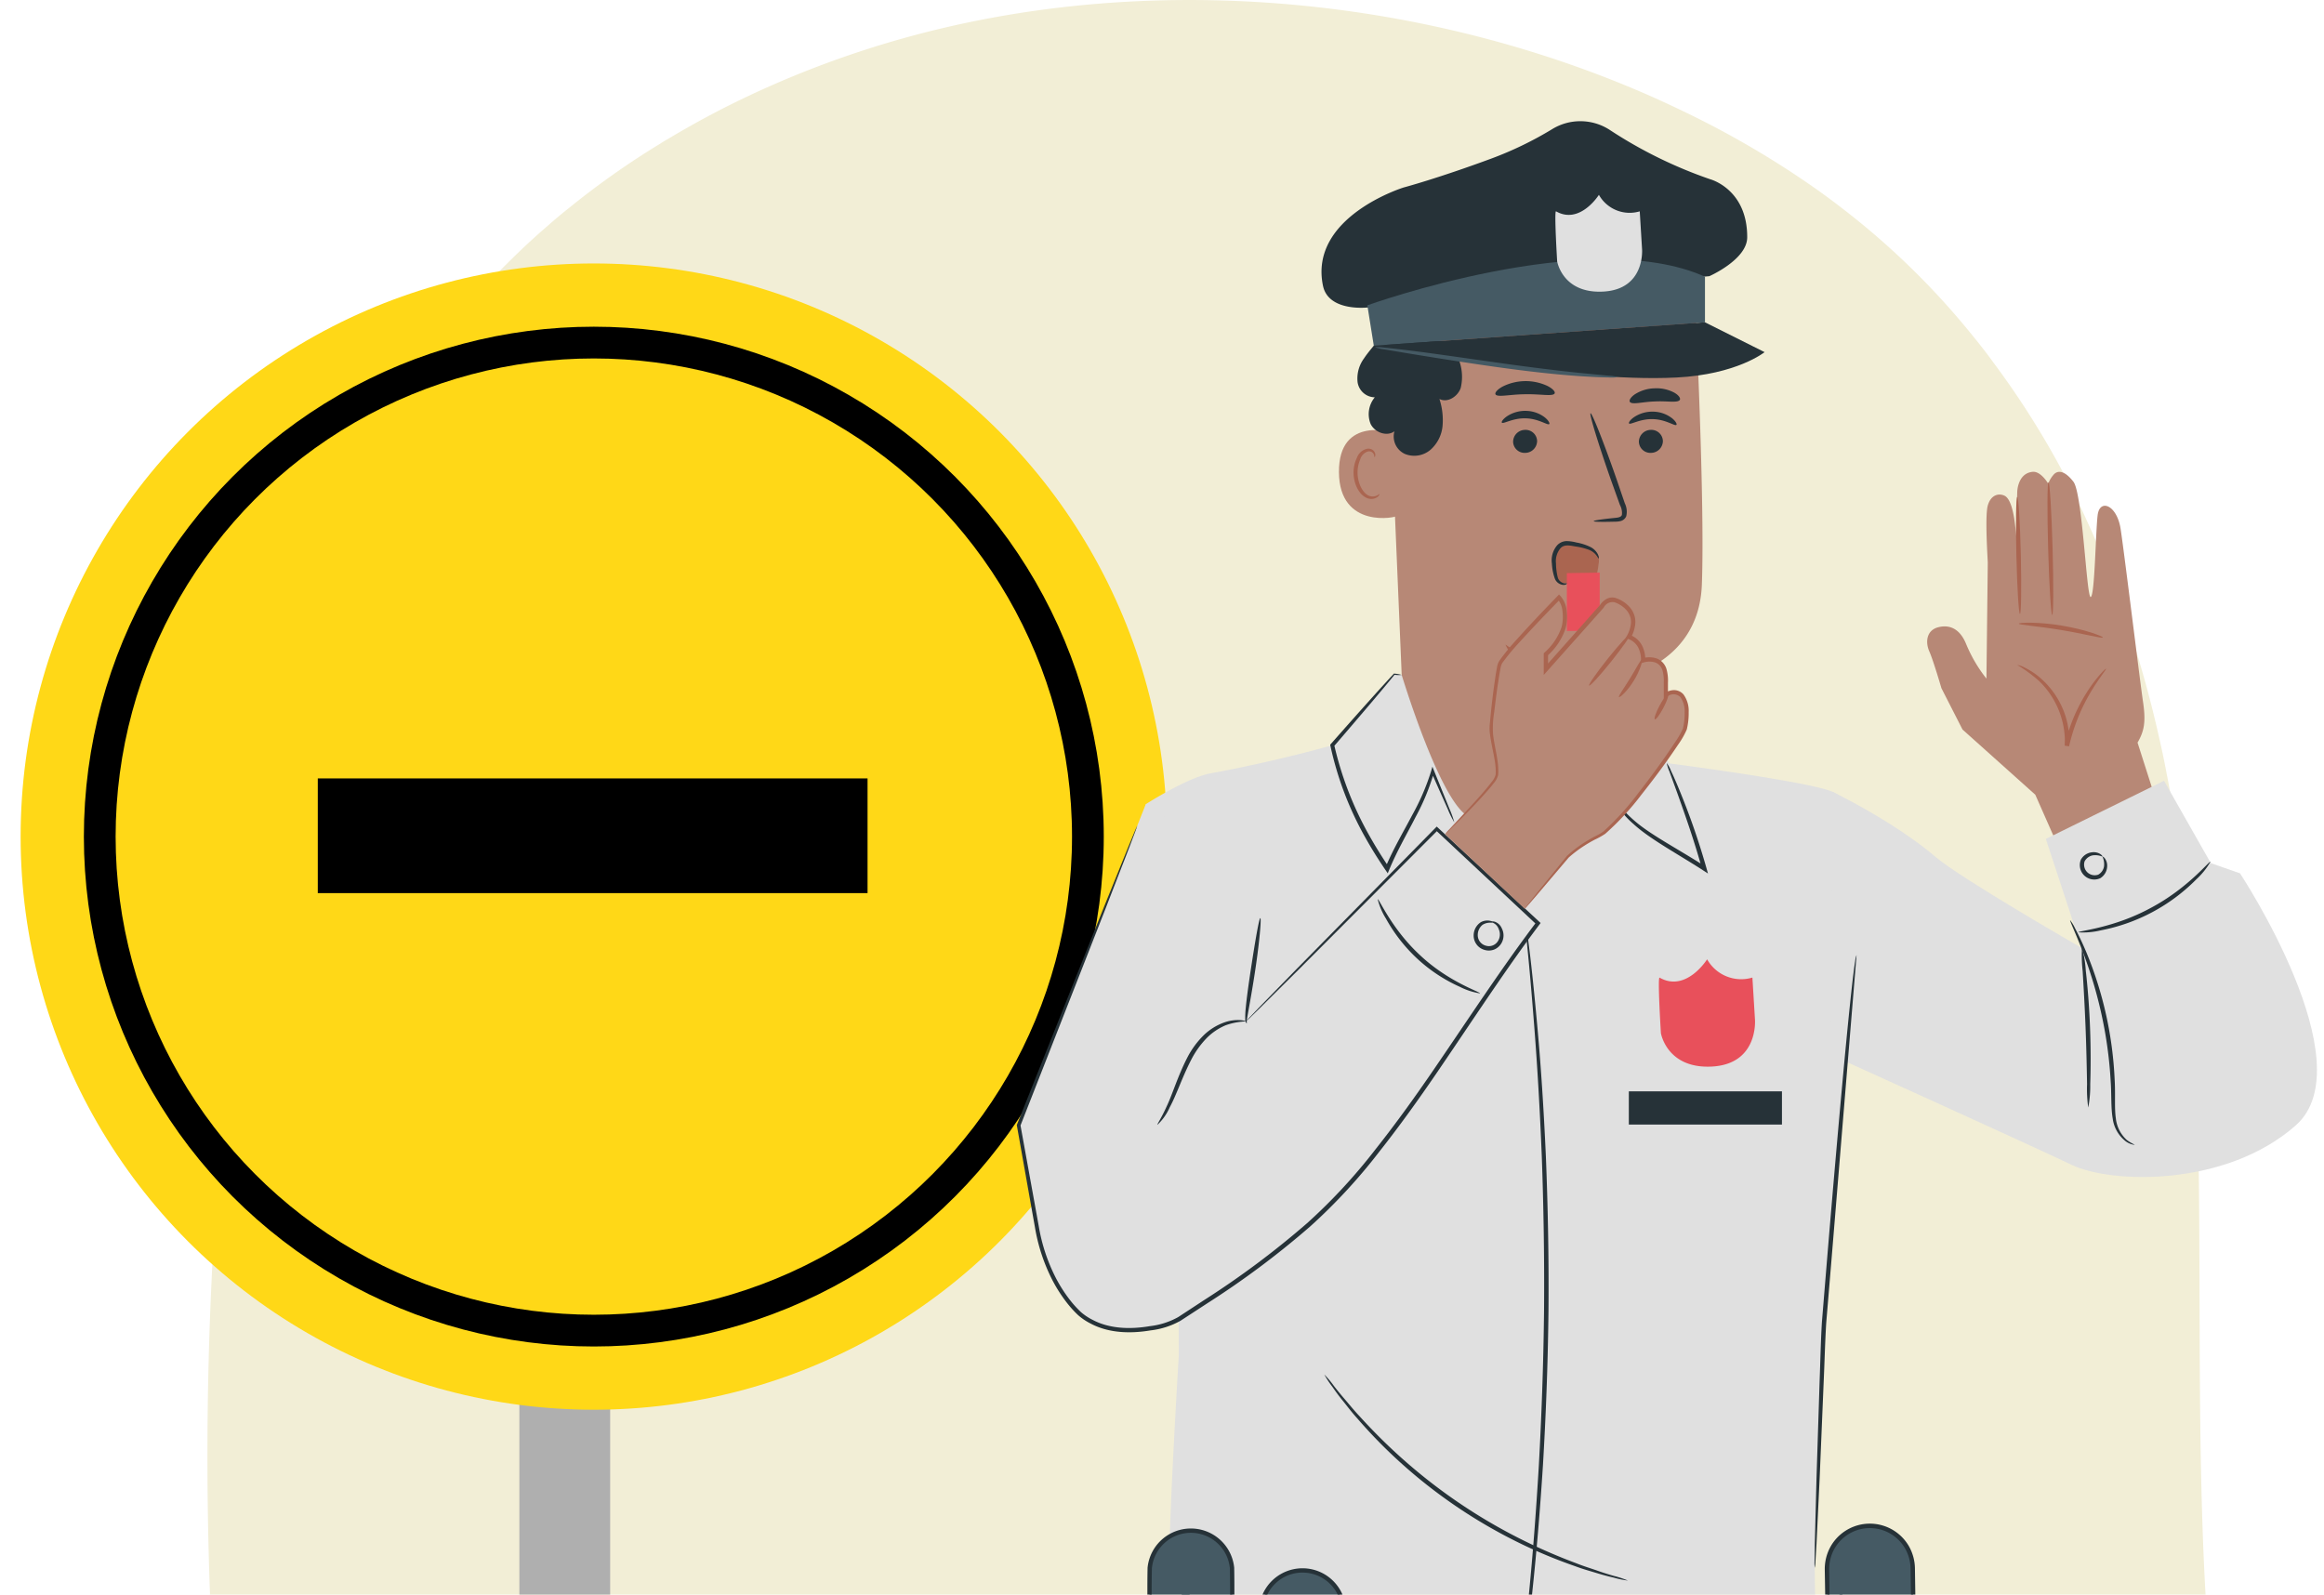 <svg xmlns="http://www.w3.org/2000/svg" xmlns:xlink="http://www.w3.org/1999/xlink" width="439.153" height="301.354" viewBox="0 0 439.153 301.354">
  <defs>
    <clipPath id="clip-path">
      <path id="Trazado_661539" data-name="Trazado 661539" d="M654.112,559.018H277.027c-1.2-35.628-.141-15.155.63-51.256,2.022-17.016-53.983-40.4-37.16-115.8s98.752-90.634,100.97-92.542c1.315-1.159,2.058-1.412,3.451-2.5a155.251,155.251,0,0,1,17.233-12.141c.451-.3.922-.582,1.394-.846q4.357-2.612,8.891-4.994,5.476-2.859,11.207-5.356c5.378-2.355,10.933-4.463,16.585-6.319a187.612,187.612,0,0,1,20.138-5.376c41.925-8.739,87.343-3.631,125.95,12.674,3.023,1.277,5.986,2.621,8.931,4.045a175.233,175.233,0,0,1,20.9,11.793c3.219,2.125,6.359,4.331,9.343,6.669.059.033.1.081.157.114a145.684,145.684,0,0,1,24.829,24.384c.53.629,1.021,1.275,1.531,1.924.687.877,1.354,1.756,1.982,2.637,7.164,9.537,19.024,16.073,23.872,26.755,2.218,4.843,4.1,15.979,5.866,20.988,3.082,8.593,9.858,35.639,11.821,44.512.452,1.941,6.577-3.707,6.95-1.765,1.825,9.189,17.01,36.2,13.455,48.985s-23.037,11.561-22.747,16.39c1.707,28.465-.506,21.566,0,50.949C653.366,541.683,653.621,550.408,654.112,559.018Z" transform="translate(-30.112 1641.339)" fill="none" stroke="#707070" stroke-width="1"/>
    </clipPath>
  </defs>
  <g id="Grupo_971155" data-name="Grupo 971155" transform="translate(5151.771 9800.998)">
    <path id="Trazado_661449" data-name="Trazado 661449" d="M654.112,559.018H277.027A702.045,702.045,0,0,1,281.148,452.5q3.032-25.524,8.263-50.935c4.495-21.678,10.187-43.539,20.982-63.478.9-1.675,1.845-3.35,2.826-4.992,1.668-2.8,3.454-5.571,5.358-8.277a132.823,132.823,0,0,1,13.72-16.487c.726-.728,1.433-1.425,2.139-2.121,2.061-2.009,4.181-3.966,6.4-5.873,1.315-1.159,2.689-2.322,4.083-3.415a155.251,155.251,0,0,1,17.233-12.141c.451-.3.922-.582,1.394-.846q4.357-2.612,8.891-4.994,5.476-2.859,11.207-5.356c5.378-2.355,10.933-4.463,16.585-6.319a187.612,187.612,0,0,1,20.138-5.376c41.925-8.739,87.343-3.631,125.95,12.674,3.023,1.277,5.986,2.621,8.931,4.045a175.233,175.233,0,0,1,20.9,11.793c3.219,2.125,6.359,4.331,9.343,6.669.059.033.1.081.157.114a145.684,145.684,0,0,1,24.829,24.384c.53.629,1.021,1.275,1.531,1.924.687.877,1.354,1.756,1.982,2.637a162.336,162.336,0,0,1,17.94,30.484q3.327,7.265,5.986,14.8a216.048,216.048,0,0,1,7.557,26.256c.452,1.941.844,3.881,1.217,5.823a273.189,273.189,0,0,1,3.984,27.6c3.042,32.727,1.943,67.691,2.532,101.857C653.366,541.683,653.621,550.408,654.112,559.018Z" transform="translate(-5389.112 -10058.661)" fill="#f2eed6"/>
    <g id="Enmascarar_grupo_140" data-name="Enmascarar grupo 140" transform="translate(-5359 -11700)" clip-path="url(#clip-path)">
      <g id="Grupo_971154" data-name="Grupo 971154" transform="translate(211.125 1921.902)">
        <g id="Sign" transform="translate(0 26.891)">
          <g id="Grupo_970910" data-name="Grupo 970910" transform="translate(0 0)">
            <g id="Grupo_970907" data-name="Grupo 970907" transform="translate(94.247 186.213)">
              <g id="Grupo_970906" data-name="Grupo 970906" transform="translate(0 0)">
                <rect id="Rectángulo_340640" data-name="Rectángulo 340640" width="17.157" height="457.551" fill="#afafaf"/>
              </g>
            </g>
            <g id="Grupo_970909" data-name="Grupo 970909" transform="translate(0 0)">
              <circle id="Elipse_5890" data-name="Elipse 5890" cx="108.315" cy="108.315" r="108.315" fill="#ffd817"/>
              <g id="Grupo_970908" data-name="Grupo 970908" transform="translate(56.154 97.324)">
                <rect id="Rectángulo_340641" data-name="Rectángulo 340641" width="103.886" height="21.674"/>
              </g>
              <g id="Elipse_5891" data-name="Elipse 5891" transform="translate(11.952 11.952)" fill="none" stroke="#000" stroke-width="6">
                <circle cx="96.363" cy="96.363" r="96.363" stroke="none"/>
                <circle cx="96.363" cy="96.363" r="93.363" fill="none"/>
              </g>
            </g>
          </g>
        </g>
        <g id="Grupo_971153" data-name="Grupo 971153" transform="translate(188.244 0)">
          <g id="Grupo_970916" data-name="Grupo 970916" transform="translate(141.552 613.452)">
            <g id="Grupo_970913" data-name="Grupo 970913" transform="translate(0)">
              <g id="Grupo_970912" data-name="Grupo 970912">
                <g id="Grupo_970911" data-name="Grupo 970911">
                  <path id="Trazado_661450" data-name="Trazado 661450" d="M288.849,433.009l11.018,43.724,18.687,32.07a4.62,4.62,0,0,1-1.942,6.466h0a4.591,4.591,0,0,1-4.228-.068l-42.246-26.243L257.9,445.273Z" transform="translate(-257.897 -433.009)" fill="#455a64"/>
                </g>
              </g>
            </g>
            <g id="Grupo_970915" data-name="Grupo 970915" transform="translate(10.424 49.47)">
              <g id="Grupo_970914" data-name="Grupo 970914">
                <path id="Trazado_661451" data-name="Trazado 661451" d="M308.416,496.371l-42.246-26.243-1.816-6.479,48.622,32.609A4.721,4.721,0,0,1,308.416,496.371Z" transform="translate(-264.353 -463.649)" fill="#263238"/>
              </g>
            </g>
          </g>
          <g id="Grupo_970926" data-name="Grupo 970926" transform="translate(24.488 622.08)">
            <g id="Grupo_970925" data-name="Grupo 970925">
              <g id="Grupo_970920" data-name="Grupo 970920" transform="translate(0.337)">
                <g id="Grupo_970919" data-name="Grupo 970919">
                  <g id="Grupo_970918" data-name="Grupo 970918">
                    <g id="Grupo_970917" data-name="Grupo 970917">
                      <path id="Trazado_661452" data-name="Trazado 661452" d="M217.552,439.446l2.264,34.178S185.8,484.915,185.6,491.271l66.466.481-1.342-53.4Z" transform="translate(-185.6 -438.353)" fill="#455a64"/>
                    </g>
                  </g>
                </g>
              </g>
              <g id="Grupo_970924" data-name="Grupo 970924" transform="translate(0 48.017)">
                <g id="Grupo_970923" data-name="Grupo 970923">
                  <g id="Grupo_970922" data-name="Grupo 970922">
                    <g id="Grupo_970921" data-name="Grupo 970921">
                      <path id="Trazado_661453" data-name="Trazado 661453" d="M252.195,473.476l-.136-5.383-64.194,1.773a4.59,4.59,0,0,0-2.474,3.61Z" transform="translate(-185.391 -468.093)" fill="#263238"/>
                    </g>
                  </g>
                </g>
              </g>
            </g>
          </g>
          <g id="Grupo_970936" data-name="Grupo 970936" transform="translate(172.033 66.264)">
            <g id="Grupo_970927" data-name="Grupo 970927">
              <path id="Trazado_661454" data-name="Trazado 661454" d="M316.523,145.279c1.253-2.157,1.606-3.9,1.035-7.711s-3.877-30.886-4.3-33.063c-.814-4.22-3.894-5.3-4.275-2.214s-.535,15.28-1.314,15.471-1.543-19.557-3.257-21.779-3.048-2.222-3.81-1.269a5.2,5.2,0,0,0-.953,1.634s-1.376-2.391-2.947-2.244c-2.863.268-2.914,3.788-2.914,3.788l-.234,8.368s-.234-6.728-2.17-7.646c-1.09-.517-2.591-.176-3.163,1.868s0,10.233,0,10.8-.253,21.9-.253,21.9a27.248,27.248,0,0,1-3.849-6.57c-1.108-2.688-2.945-3.715-5.23-3.144s-2.477,2.856-1.715,4.571,2.286,6.947,2.286,6.947l3.986,7.816,13.756,12.325,4.969,11.25s15.934-1.618,17.847-10.168Z" transform="translate(-276.776 -94.098)" fill="#b78876"/>
            </g>
            <g id="Grupo_970929" data-name="Grupo 970929" transform="translate(17.002 36.491)">
              <g id="Grupo_970928" data-name="Grupo 970928">
                <path id="Trazado_661455" data-name="Trazado 661455" d="M287.309,116.708a27.484,27.484,0,0,1,4.144,3.05,16,16,0,0,1,4.863,10.95c-.011.433-.021.859-.031,1.259l.827.124a35.426,35.426,0,0,1,4.354-10.687c1.544-2.515,2.737-3.894,2.633-3.981-.039-.034-.381.271-.943.883a25.913,25.913,0,0,0-2.172,2.787,31.885,31.885,0,0,0-4.692,10.814l.827.124c.011-.426.039-.88.037-1.338a15.658,15.658,0,0,0-1.77-6.83,16.041,16.041,0,0,0-3.529-4.54,13.781,13.781,0,0,0-3.211-2.152A4.007,4.007,0,0,0,287.309,116.708Z" transform="translate(-287.306 -116.7)" fill="#aa6550"/>
              </g>
            </g>
            <g id="Grupo_970931" data-name="Grupo 970931" transform="translate(17.308 28.517)">
              <g id="Grupo_970930" data-name="Grupo 970930">
                <path id="Trazado_661456" data-name="Trazado 661456" d="M287.5,111.942c0,.245,3.6.463,7.965,1.195,4.372.712,7.852,1.663,7.924,1.427.074-.205-3.344-1.532-7.789-2.257C291.156,111.564,287.493,111.724,287.5,111.942Z" transform="translate(-287.496 -111.76)" fill="#aa6550"/>
              </g>
            </g>
            <g id="Grupo_970933" data-name="Grupo 970933" transform="translate(22.725 1.963)">
              <g id="Grupo_970932" data-name="Grupo 970932">
                <path id="Trazado_661457" data-name="Trazado 661457" d="M291.752,120.412c.231-.006.262-5.63.068-12.56s-.541-12.545-.773-12.539-.261,5.63-.068,12.561S291.519,120.419,291.752,120.412Z" transform="translate(-290.851 -95.314)" fill="#aa6550"/>
              </g>
            </g>
            <g id="Grupo_970935" data-name="Grupo 970935" transform="translate(16.779 4.74)">
              <g id="Grupo_970934" data-name="Grupo 970934">
                <path id="Trazado_661458" data-name="Trazado 661458" d="M287.917,119.165c.232,0,.305-4.963.165-11.074s-.446-11.061-.677-11.056-.307,4.963-.165,11.076S287.685,119.171,287.917,119.165Z" transform="translate(-287.168 -97.034)" fill="#aa6550"/>
              </g>
            </g>
          </g>
          <g id="Grupo_970938" data-name="Grupo 970938" transform="translate(127.201 292.321)">
            <g id="Grupo_970937" data-name="Grupo 970937" transform="translate(0 0)">
              <path id="Trazado_661459" data-name="Trazado 661459" d="M249.013,244.9c.1.187,3.174-1.439,6.111-4.506,2.956-3.052,4.464-6.187,4.272-6.277-.216-.131-2.007,2.733-4.878,5.694C251.669,242.788,248.874,244.687,249.013,244.9Z" transform="translate(-249.008 -234.11)" fill="#263238"/>
            </g>
          </g>
          <g id="Grupo_970940" data-name="Grupo 970940" transform="translate(36.246 283.104)">
            <g id="Grupo_970939" data-name="Grupo 970939" transform="translate(0 0)">
              <path id="Trazado_661460" data-name="Trazado 661460" d="M228.248,230.183c-.031-.134-2.008.279-5.233.689a71.1,71.1,0,0,1-25.2-1.25c-3.168-.728-5.1-1.334-5.139-1.2a4.726,4.726,0,0,0,1.3.591c.852.336,2.115.748,3.694,1.188A59.175,59.175,0,0,0,223.1,231.46c1.615-.281,2.913-.567,3.794-.817A4.683,4.683,0,0,0,228.248,230.183Z" transform="translate(-192.674 -228.402)" fill="#263238"/>
            </g>
          </g>
          <g id="Grupo_970946" data-name="Grupo 970946" transform="translate(30.93 281.098)">
            <g id="Grupo_970941" data-name="Grupo 970941" transform="translate(0 0)">
              <path id="Trazado_661461" data-name="Trazado 661461" d="M212.06,594.15,190.388,302.257l-1.007-75.1,120.083,9.69L349.18,596.03l-47.641-1.206L252.933,293.49l2.312,299.253Z" transform="translate(-189.381 -227.159)" fill="#263238"/>
            </g>
            <g id="Grupo_970943" data-name="Grupo 970943" transform="translate(89.783 55.766)">
              <g id="Grupo_970942" data-name="Grupo 970942">
                <path id="Trazado_661462" data-name="Trazado 661462" d="M244.993,261.7c-.229.034,10.026,69.311,22.9,154.713,12.882,85.432,23.509,154.637,23.739,154.6s-10.025-69.3-22.907-154.729C255.851,330.884,245.223,261.664,244.993,261.7Z" transform="translate(-244.99 -261.699)" fill="#455a64"/>
              </g>
            </g>
            <g id="Grupo_970945" data-name="Grupo 970945" transform="translate(27.015 54.868)">
              <g id="Grupo_970944" data-name="Grupo 970944">
                <path id="Trazado_661463" data-name="Trazado 661463" d="M221.1,571.358s.008-.273-.016-.8c-.032-.563-.077-1.345-.134-2.349-.137-2.1-.338-5.139-.594-9.032-.528-7.877-1.287-19.215-2.225-33.208-1.842-28.043-4.186-66.8-6.258-109.623-2.062-42.844-3.458-81.646-4.324-109.736-.413-14.017-.749-25.374-.982-33.266-.119-3.9-.213-6.939-.278-9.045-.04-1.006-.071-1.787-.094-2.352-.026-.53-.061-.8-.061-.8s-.023.271-.026.8l.011,2.352c.027,2.107.068,5.149.119,9.049.116,7.858.355,19.228.715,33.276.714,28.1,2.017,66.908,4.078,109.759,2.071,42.834,4.509,81.588,6.5,109.623,1,14.017,1.852,25.358,2.493,33.192.324,3.888.576,6.92.752,9.02q.138,1.5.216,2.343C221.056,571.088,221.1,571.358,221.1,571.358Z" transform="translate(-206.113 -261.143)" fill="#455a64"/>
              </g>
            </g>
          </g>
          <g id="Grupo_970981" data-name="Grupo 970981" transform="translate(0 104.393)">
            <g id="Grupo_970947" data-name="Grupo 970947" transform="translate(24.375 0.121)">
              <path id="Trazado_661464" data-name="Trazado 661464" d="M275.295,122.042l8.475,12.543s27.076,3.494,31.369,5.452,5.911,8.914,5.911,8.914L313.408,241.3s-1.926,39.235-1.676,45.366h0s0,6.13.255,10.543a91.839,91.839,0,0,1-.725,12.261s-34.566,8.614-37.509,8.371-17.658-3.418-17.658-3.418l-44.384-1.676L197.485,308.1l-2.7-7.6,1.715-3.19s-6.137-7.106-6.631-10.782,1.681-39.971,1.681-39.971l-.01-10.543-6.214-93.663s7.834-5.021,12.2-5.817c12.233-2.226,23.032-5.313,23.032-5.313l11.7-13.433Z" transform="translate(-185.321 -117.789)" fill="#e0e0e0"/>
            </g>
            <g id="Grupo_970949" data-name="Grupo 970949" transform="translate(94.511 45.519)">
              <g id="Grupo_970948" data-name="Grupo 970948">
                <path id="Trazado_661465" data-name="Trazado 661465" d="M230.2,145.907a1.41,1.41,0,0,0,0,.389l.086,1.137.405,4.358c.388,3.78.875,9.256,1.395,16.028s1.006,14.846,1.369,23.816c.321,8.972.509,18.843.425,29.2-.113,10.364-.489,20.23-.982,29.2-.533,8.964-1.161,17.027-1.823,23.787s-1.24,12.227-1.7,16q-.31,2.751-.489,4.348l-.107,1.135a1.447,1.447,0,0,0-.008.391,1.331,1.331,0,0,0,.094-.379c.05-.3.113-.672.189-1.122q.237-1.589.646-4.33c.559-3.76,1.24-9.219,1.967-15.979s1.427-14.828,2-23.8c.536-8.975.935-18.856,1.049-29.235.084-10.377-.128-20.261-.492-29.243-.405-8.982-.94-17.063-1.55-23.834s-1.175-12.245-1.661-16.015q-.356-2.746-.563-4.342l-.168-1.127A1.31,1.31,0,0,0,230.2,145.907Z" transform="translate(-228.761 -145.907)" fill="#263238"/>
              </g>
            </g>
            <g id="Grupo_970950" data-name="Grupo 970950" transform="translate(0.35 24.685)">
              <path id="Trazado_661466" data-name="Trazado 661466" d="M268.577,155.5l-27.1,36.09a163.8,163.8,0,0,1-10.31,14.589c-6.636,8.494-29.69,24.756-34.487,25.683s-13.286,1.857-18.646-7.735-7.593-30.442-7.593-30.442L194.465,133s9.145,5.288,13.582,13.958,4.761,26.94,4.761,26.94l25.474-22.928,11.171-13.294Z" transform="translate(-170.441 -133.003)" fill="#e0e0e0"/>
            </g>
            <g id="Grupo_970952" data-name="Grupo 970952" transform="translate(26.564 65.478)">
              <g id="Grupo_970951" data-name="Grupo 970951">
                <path id="Trazado_661467" data-name="Trazado 661467" d="M186.685,178.071a10.08,10.08,0,0,0,2.338-3.332c1.216-2.215,2.294-5.533,4-8.869a17.065,17.065,0,0,1,3.029-4.248,11.143,11.143,0,0,1,3.5-2.351,12.564,12.564,0,0,1,3.864-.739c.008-.045-.365-.189-1.079-.245a7.677,7.677,0,0,0-2.993.428,10.905,10.905,0,0,0-3.831,2.348,16.556,16.556,0,0,0-3.237,4.416c-1.763,3.454-2.733,6.765-3.793,9C187.483,176.739,186.582,177.992,186.685,178.071Z" transform="translate(-186.677 -158.269)" fill="#263238"/>
              </g>
            </g>
            <g id="Grupo_970954" data-name="Grupo 970954" transform="translate(68.182 42.651)">
              <g id="Grupo_970953" data-name="Grupo 970953">
                <path id="Trazado_661468" data-name="Trazado 661468" d="M212.464,144.134a12.808,12.808,0,0,0,1.568,3.663,30.467,30.467,0,0,0,5.932,7.588,29.682,29.682,0,0,0,8.042,5.305,12.66,12.66,0,0,0,3.791,1.234c.139-.271-5.822-2.071-11.261-7.156C215.062,149.734,212.727,143.968,212.464,144.134Z" transform="translate(-212.454 -144.131)" fill="#263238"/>
              </g>
            </g>
            <g id="Grupo_970956" data-name="Grupo 970956" transform="translate(86.323 46.678)">
              <g id="Grupo_970955" data-name="Grupo 970955">
                <path id="Trazado_661469" data-name="Trazado 661469" d="M227.53,146.961c.01-.055-.2-.163-.617-.258a2.551,2.551,0,0,0-1.863.234,2.984,2.984,0,0,0-1.355,2.473,2.805,2.805,0,0,0,2.044,2.762,2.774,2.774,0,0,0,1.891-.09,2.838,2.838,0,0,0,1.308-1.164,2.913,2.913,0,0,0,.082-2.8,2.229,2.229,0,0,0-1.374-1.285c-.447-.108-.689-.011-.686.034-.044.119,1.062.128,1.511,1.477a2.362,2.362,0,0,1-.191,2.17,2,2,0,0,1-2.3.857,2.049,2.049,0,0,1-1.51-1.955,2.461,2.461,0,0,1,.9-1.978,2.563,2.563,0,0,1,1.506-.405C227.284,147.021,227.52,147.021,227.53,146.961Z" transform="translate(-223.689 -146.625)" fill="#263238"/>
              </g>
            </g>
            <g id="Grupo_970957" data-name="Grupo 970957" transform="translate(153.839 20.263)">
              <path id="Trazado_661470" data-name="Trazado 661470" d="M328.452,130.264l8.841,15.566,5.52,1.926s23.756,35.967,10.525,47.64-34.878,11.039-42.329,7.459-45.5-20.8-45.5-20.8l.354-49.681s11.526,5.543,19.479,12.329c4.755,4.057,27.546,17.151,27.546,17.151l-6.77-20.6Z" transform="translate(-265.507 -130.264)" fill="#e0e0e0"/>
            </g>
            <g id="Grupo_970958" data-name="Grupo 970958" transform="translate(100.522 3.652)">
              <path id="Trazado_661471" data-name="Trazado 661471" d="M257.117,135.968a30.776,30.776,0,0,0,4.752,16.583,64.619,64.619,0,0,1-20.589-13.063,37.244,37.244,0,0,1-8.8,8.762c1.986-4.936,5.5-9.071,8.473-13.481s5.522-9.487,5.141-14.793Z" transform="translate(-232.484 -119.976)" fill="#e0e0e0"/>
            </g>
            <g id="Grupo_970960" data-name="Grupo 970960" transform="translate(58.098 132.46)">
              <g id="Grupo_970959" data-name="Grupo 970959">
                <path id="Trazado_661472" data-name="Trazado 661472" d="M206.211,199.756a17.5,17.5,0,0,0,1.531,2.33c.507.741,1.15,1.632,1.955,2.622s1.669,2.162,2.75,3.352a94.923,94.923,0,0,0,7.873,8.087,97.07,97.07,0,0,0,22.822,15.493,94.238,94.238,0,0,0,10.422,4.333c1.5.567,2.909.946,4.128,1.321s2.283.651,3.16.849a17.419,17.419,0,0,0,2.73.562,17.892,17.892,0,0,0-2.645-.877c-.859-.247-1.907-.56-3.1-.983s-2.585-.831-4.067-1.43a105.464,105.464,0,0,1-10.28-4.469,103.093,103.093,0,0,1-22.646-15.375,105.71,105.71,0,0,1-7.947-7.9c-1.1-1.158-2-2.291-2.83-3.253s-1.513-1.815-2.059-2.524A17.787,17.787,0,0,0,206.211,199.756Z" transform="translate(-206.208 -199.755)" fill="#263238"/>
              </g>
            </g>
            <g id="Grupo_970962" data-name="Grupo 970962" transform="translate(112.693 16.917)">
              <g id="Grupo_970961" data-name="Grupo 970961">
                <path id="Trazado_661473" data-name="Trazado 661473" d="M240.026,134.629a4.876,4.876,0,0,0,.744,1.545,16.124,16.124,0,0,0,3.081,3.526c2.929,2.7,7.748,5.318,12.749,8.493l.4.263.936.609-.3-1.069a136.171,136.171,0,0,0-4.891-14.189c-.718-1.773-1.338-3.19-1.8-4.157a6,6,0,0,0-.8-1.458,7.022,7.022,0,0,0,.505,1.582q.642,1.761,1.545,4.243c1.277,3.594,3.069,8.572,4.627,14.2l.641-.46-.41-.266c-5.075-3.219-9.862-5.716-12.823-8.241A23.506,23.506,0,0,1,240.026,134.629Z" transform="translate(-240.023 -128.192)" fill="#263238"/>
              </g>
            </g>
            <g id="Grupo_970964" data-name="Grupo 970964" transform="translate(150.744 53.189)">
              <g id="Grupo_970963" data-name="Grupo 970963">
                <path id="Trazado_661474" data-name="Trazado 661474" d="M263.632,266.467a6.161,6.161,0,0,0,.127-1.175c.052-.856.12-1.978.205-3.378.144-3.029.346-7.251.593-12.427.22-5.278.481-11.517.77-18.435.158-3.466.239-7.114.471-10.88.315-3.765.641-7.661.974-11.652,2.559-31.085,4.392-53.358,4.761-57.861a4.169,4.169,0,0,0-.27,1.154c-.126.765-.271,1.9-.446,3.357-.342,2.919-.78,7.149-1.284,12.379-1,10.459-2.272,24.921-3.6,40.9-.328,4-.649,7.9-.957,11.668-.223,3.775-.286,7.42-.423,10.892-.221,6.925-.421,13.168-.591,18.449-.136,5.183-.247,9.41-.326,12.442-.019,1.4-.034,2.527-.047,3.384A6.3,6.3,0,0,0,263.632,266.467Z" transform="translate(-263.59 -150.657)" fill="#263238"/>
              </g>
            </g>
            <g id="Grupo_970966" data-name="Grupo 970966" transform="translate(199.04 46.619)">
              <g id="Grupo_970965" data-name="Grupo 970965">
                <path id="Trazado_661475" data-name="Trazado 661475" d="M293.513,146.589c-.124.063,1,2.344,2.464,6.168a82.821,82.821,0,0,1,4.19,15.387,79.559,79.559,0,0,1,.99,8.728c.2,2.691.027,5.139.4,7.235a6.5,6.5,0,0,0,2.451,4.261,3.665,3.665,0,0,0,1.224.588c.3.076.467.074.471.052a8.7,8.7,0,0,1-1.5-.9,6.421,6.421,0,0,1-2.065-4.1c-.284-1.971-.058-4.445-.215-7.175a71.122,71.122,0,0,0-5.4-24.3c-.81-1.9-1.542-3.4-2.083-4.414A7.38,7.38,0,0,0,293.513,146.589Z" transform="translate(-293.503 -146.588)" fill="#263238"/>
              </g>
            </g>
            <g id="Grupo_970968" data-name="Grupo 970968" transform="translate(201.228 51.812)">
              <g id="Grupo_970967" data-name="Grupo 970967">
                <path id="Trazado_661476" data-name="Trazado 661476" d="M296.091,180.016a21.4,21.4,0,0,0,.378-4.427c.1-2.74.124-6.532-.037-10.714s-.481-7.961-.8-10.687a21.25,21.25,0,0,0-.72-4.383,25.5,25.5,0,0,0,.129,4.435c.161,2.73.384,6.5.547,10.667s.233,7.942.283,10.677A25.483,25.483,0,0,0,296.091,180.016Z" transform="translate(-294.858 -149.805)" fill="#263238"/>
              </g>
            </g>
            <g id="Grupo_970970" data-name="Grupo 970970" transform="translate(200.591 35.559)">
              <g id="Grupo_970969" data-name="Grupo 970969">
                <path id="Trazado_661477" data-name="Trazado 661477" d="M294.464,153.082a14.137,14.137,0,0,0,4.262-.375,34.542,34.542,0,0,0,18.026-9.629,14.1,14.1,0,0,0,2.68-3.334c-.2-.213-4.279,5.042-11.362,8.77C301.037,152.33,294.4,152.8,294.464,153.082Z" transform="translate(-294.464 -139.738)" fill="#263238"/>
              </g>
            </g>
            <g id="Grupo_970972" data-name="Grupo 970972" transform="translate(200.824 33.763)">
              <g id="Grupo_970971" data-name="Grupo 970971">
                <path id="Trazado_661478" data-name="Trazado 661478" d="M298.94,139.468a3.432,3.432,0,0,1,.284,1.883,2.208,2.208,0,0,1-1.091,1.518,2.006,2.006,0,0,1-2.573-2.512,2.206,2.206,0,0,1,1.492-1.127,3.441,3.441,0,0,1,1.889.239c.032-.029-.055-.239-.378-.47a2.359,2.359,0,0,0-1.611-.355,2.718,2.718,0,0,0-2.086,1.369,2.729,2.729,0,0,0,3.628,3.542,2.714,2.714,0,0,0,1.319-2.118,2.359,2.359,0,0,0-.394-1.6C299.18,139.518,298.967,139.434,298.94,139.468Z" transform="translate(-294.608 -138.626)" fill="#263238"/>
              </g>
            </g>
            <g id="Grupo_970973" data-name="Grupo 970973" transform="translate(121.328 54.003)">
              <path id="Trazado_661479" data-name="Trazado 661479" d="M245.513,154.628c-.426-.244.241,10.488.241,10.488s1.111,6.723,9.553,6.318c8.964-.428,8.221-8.932,8.221-8.932l-.484-7.89a7.377,7.377,0,0,1-8.555-3.45S250.525,157.486,245.513,154.628Z" transform="translate(-245.371 -151.162)" fill="#e8505b"/>
            </g>
            <g id="Grupo_970975" data-name="Grupo 970975" transform="translate(0 28.726)">
              <g id="Grupo_970974" data-name="Grupo 970974">
                <path id="Trazado_661480" data-name="Trazado 661480" d="M193,135.506s-.17.333-.452,1q-.438,1.056-1.227,2.964c-1.07,2.646-2.62,6.476-4.6,11.358-3.946,9.875-9.6,24.007-16.465,41.192l-.036.089.018.1c1.069,6.021,2.2,12.417,3.4,19.136a34.182,34.182,0,0,0,3.29,10.03,27.846,27.846,0,0,0,2.982,4.6,20.693,20.693,0,0,0,1.9,2.057,11.19,11.19,0,0,0,2.383,1.6c3.426,1.816,7.514,1.921,11.32,1.279a15.054,15.054,0,0,0,5.64-1.815l4.947-3.224A164.673,164.673,0,0,0,225.627,211.3a105.994,105.994,0,0,0,13.108-14.176c3.917-4.96,7.513-10,10.911-14.975,6.791-9.954,13.012-19.528,19.358-27.962l.2-.265-.242-.226L249.8,135.91l-.226-.21-.215.218-26.257,26.693c-3.071,3.152-5.468,5.611-7.128,7.312l-1.839,1.921c-.412.436-.605.677-.605.677s.239-.2.672-.612l1.9-1.857c1.687-1.674,4.125-4.093,7.248-7.193l26.456-26.5-.439.008,19.087,17.862-.044-.491c-6.39,8.439-12.645,18.015-19.441,27.945-3.4,4.963-6.989,9.983-10.892,14.917a105.7,105.7,0,0,1-13.016,14.068,164.927,164.927,0,0,1-19.423,14.507L200.72,228.4a14.314,14.314,0,0,1-5.343,1.711c-3.709.63-7.6.518-10.818-1.182a10.55,10.55,0,0,1-2.214-1.474,19.7,19.7,0,0,1-1.826-1.97,27.2,27.2,0,0,1-2.906-4.461,33.459,33.459,0,0,1-3.24-9.8c-1.217-6.72-2.377-13.118-3.468-19.14l-.016.19c6.755-17.232,12.313-31.4,16.194-41.3,1.9-4.913,3.394-8.764,4.426-11.426q.731-1.933,1.135-3C192.894,135.864,193,135.506,193,135.506Z" transform="translate(-170.224 -135.506)" fill="#263238"/>
              </g>
            </g>
            <g id="Grupo_970976" data-name="Grupo 970976" transform="translate(59.795 0.16)">
              <path id="Trazado_661481" data-name="Trazado 661481" d="M207.259,131.942c.588,6.4,7.911,19.044,10.2,22.6,0,0,4.744-9.406,7.227-14.531l.93,7.327c1.988-1.8.192-12.054.505-11.965l-6.968-17.557Z" transform="translate(-207.259 -117.813)" fill="#e0e0e0"/>
            </g>
            <g id="Grupo_970978" data-name="Grupo 970978" transform="translate(59.214)">
              <g id="Grupo_970977" data-name="Grupo 970977">
                <path id="Trazado_661482" data-name="Trazado 661482" d="M220.414,117.976a6.76,6.76,0,0,0-1.4-.253l-.053-.008-.044.047c-1.868,1.981-6.2,6.809-11.894,13.267l-.12.136.039.184a61.885,61.885,0,0,0,6.65,17.448c1.192,2.125,2.464,4.14,3.754,6.035l.431.631.294-.707c1.514-3.636,3.424-6.883,4.976-9.942a41.6,41.6,0,0,0,3.5-8.535l-.541.052c1.28,2.874,2.328,5.23,3.114,6.994a18.155,18.155,0,0,0,1.238,2.509,18.374,18.374,0,0,0-.945-2.627c-.728-1.8-1.7-4.2-2.885-7.127l-.313-.772-.228.823a43.4,43.4,0,0,1-3.591,8.341c-1.581,3.024-3.521,6.256-5.089,9.971l.725-.076c-1.272-1.886-2.528-3.883-3.705-5.984a63.742,63.742,0,0,1-6.67-17.2l-.081.32c5.617-6.528,9.808-11.475,11.515-13.6l-.1.039A6.757,6.757,0,0,0,220.414,117.976Z" transform="translate(-206.899 -117.714)" fill="#263238"/>
              </g>
            </g>
            <g id="Grupo_970980" data-name="Grupo 970980" transform="translate(43.157 46.22)">
              <g id="Grupo_970979" data-name="Grupo 970979">
                <path id="Trazado_661483" data-name="Trazado 661483" d="M199.812,146.341c-.229-.029-.986,4.406-1.821,9.891-.413,2.745-.759,5.236-.928,7.054a16.607,16.607,0,0,0-.1,2.175,1.413,1.413,0,0,0,.129.628c.092.137.237.023.223,0,.021-.039.023-.06.011-.069-.218.371.014-.914.326-2.649.32-1.786.757-4.262,1.171-7.009C199.658,150.865,200.043,146.369,199.812,146.341Z" transform="translate(-196.954 -146.341)" fill="#263238"/>
              </g>
            </g>
          </g>
          <g id="Grupo_971088" data-name="Grupo 971088" transform="translate(57.579)">
            <g id="Grupo_971064" data-name="Grupo 971064" transform="translate(3.292 30.041)">
              <g id="Grupo_971063" data-name="Grupo 971063">
                <g id="Grupo_970996" data-name="Grupo 970996" transform="translate(9.229)">
                  <g id="Grupo_970995" data-name="Grupo 970995">
                    <g id="Grupo_970994" data-name="Grupo 970994">
                      <g id="Grupo_970987" data-name="Grupo 970987">
                        <g id="Grupo_970986" data-name="Grupo 970986">
                          <g id="Grupo_970985" data-name="Grupo 970985">
                            <g id="Grupo_970984" data-name="Grupo 970984">
                              <g id="Grupo_970983" data-name="Grupo 970983">
                                <g id="Grupo_970982" data-name="Grupo 970982">
                                  <path id="Trazado_661484" data-name="Trazado 661484" d="M236.439,174.646h0a19.935,19.935,0,0,0,20.327-20.9c-.184-3.81-.336-6.574-.336-6.574s15.968-2.073,16.564-17.97-1.238-52.484-1.238-52.484h0A55.285,55.285,0,0,0,216.044,82.3l-2.4,1.755,2.628,62.218s7.017,23.224,12.351,26.595C231.591,174.749,232.689,174.568,236.439,174.646Z" transform="translate(-213.642 -71.662)" fill="#b78876"/>
                                </g>
                              </g>
                            </g>
                          </g>
                        </g>
                      </g>
                      <g id="Grupo_970993" data-name="Grupo 970993" transform="translate(22.236 68.871)">
                        <g id="Grupo_970992" data-name="Grupo 970992">
                          <g id="Grupo_970991" data-name="Grupo 970991">
                            <g id="Grupo_970990" data-name="Grupo 970990">
                              <g id="Grupo_970989" data-name="Grupo 970989">
                                <g id="Grupo_970988" data-name="Grupo 970988">
                                  <path id="Trazado_661485" data-name="Trazado 661485" d="M247.967,120.961a38.434,38.434,0,0,1-20.553-6.642s4.771,11.554,20.676,10.52Z" transform="translate(-227.414 -114.319)" fill="#aa6550"/>
                                </g>
                              </g>
                            </g>
                          </g>
                        </g>
                      </g>
                    </g>
                  </g>
                </g>
                <g id="Grupo_971010" data-name="Grupo 971010" transform="translate(0 28.324)">
                  <g id="Grupo_971002" data-name="Grupo 971002">
                    <g id="Grupo_971001" data-name="Grupo 971001">
                      <g id="Grupo_971000" data-name="Grupo 971000">
                        <g id="Grupo_970999" data-name="Grupo 970999">
                          <g id="Grupo_970998" data-name="Grupo 970998">
                            <g id="Grupo_970997" data-name="Grupo 970997">
                              <path id="Trazado_661486" data-name="Trazado 661486" d="M218.7,89.8c-.268-.124-10.845-3.508-10.772,7.374s10.982,8.564,11,8.25S218.7,89.8,218.7,89.8Z" transform="translate(-207.926 -89.206)" fill="#b78876"/>
                            </g>
                          </g>
                        </g>
                      </g>
                    </g>
                  </g>
                  <g id="Grupo_971009" data-name="Grupo 971009" transform="translate(2.764 3.522)">
                    <g id="Grupo_971008" data-name="Grupo 971008">
                      <g id="Grupo_971007" data-name="Grupo 971007">
                        <g id="Grupo_971006" data-name="Grupo 971006">
                          <g id="Grupo_971005" data-name="Grupo 971005">
                            <g id="Grupo_971004" data-name="Grupo 971004">
                              <g id="Grupo_971003" data-name="Grupo 971003">
                                <path id="Trazado_661487" data-name="Trazado 661487" d="M214.522,99.983c-.048-.036-.189.134-.509.283a1.894,1.894,0,0,1-1.416.039c-1.153-.413-2.133-2.233-2.2-4.193a6.265,6.265,0,0,1,.512-2.717,2.189,2.189,0,0,1,1.416-1.464.962.962,0,0,1,1.122.512c.148.3.081.52.139.539.031.026.233-.184.142-.633a1.216,1.216,0,0,0-.433-.68,1.434,1.434,0,0,0-1.051-.27,2.663,2.663,0,0,0-1.968,1.7,6.432,6.432,0,0,0-.636,3.037c.084,2.193,1.221,4.237,2.8,4.681a2.022,2.022,0,0,0,1.731-.3C214.5,100.246,214.559,100,214.522,99.983Z" transform="translate(-209.638 -91.387)" fill="#aa6550"/>
                              </g>
                            </g>
                          </g>
                        </g>
                      </g>
                    </g>
                  </g>
                </g>
                <g id="Grupo_971062" data-name="Grupo 971062" transform="translate(29.555 19.085)">
                  <g id="Grupo_971061" data-name="Grupo 971061">
                    <g id="Grupo_971048" data-name="Grupo 971048" transform="translate(1.207 5.619)">
                      <g id="Grupo_971047" data-name="Grupo 971047">
                        <g id="Grupo_971046" data-name="Grupo 971046">
                          <g id="Grupo_971024" data-name="Grupo 971024" transform="translate(24.034 0.15)">
                            <g id="Grupo_971016" data-name="Grupo 971016" transform="translate(1.883 3.447)">
                              <g id="Grupo_971015" data-name="Grupo 971015">
                                <g id="Grupo_971014" data-name="Grupo 971014">
                                  <g id="Grupo_971013" data-name="Grupo 971013">
                                    <g id="Grupo_971012" data-name="Grupo 971012">
                                      <g id="Grupo_971011" data-name="Grupo 971011">
                                        <path id="Trazado_661488" data-name="Trazado 661488" d="M247.568,91.3a2.271,2.271,0,0,1-2.247,2.236,2.173,2.173,0,0,1-2.289-2.107,2.275,2.275,0,0,1,2.246-2.238A2.175,2.175,0,0,1,247.568,91.3Z" transform="translate(-243.031 -89.191)" fill="#263238"/>
                                      </g>
                                    </g>
                                  </g>
                                </g>
                              </g>
                            </g>
                            <g id="Grupo_971023" data-name="Grupo 971023">
                              <g id="Grupo_971022" data-name="Grupo 971022">
                                <g id="Grupo_971021" data-name="Grupo 971021">
                                  <g id="Grupo_971020" data-name="Grupo 971020">
                                    <g id="Grupo_971019" data-name="Grupo 971019">
                                      <g id="Grupo_971018" data-name="Grupo 971018">
                                        <g id="Grupo_971017" data-name="Grupo 971017">
                                          <path id="Trazado_661489" data-name="Trazado 661489" d="M250.839,89.557c-.289.289-1.978-1.027-4.422-1.082-2.441-.09-4.266,1.121-4.524.815-.126-.136.174-.664.969-1.213a6.229,6.229,0,0,1,3.631-1.019A5.984,5.984,0,0,1,250,88.291C250.739,88.885,250.981,89.428,250.839,89.557Z" transform="translate(-241.865 -87.056)" fill="#263238"/>
                                        </g>
                                      </g>
                                    </g>
                                  </g>
                                </g>
                              </g>
                            </g>
                          </g>
                          <g id="Grupo_971038" data-name="Grupo 971038">
                            <g id="Grupo_971030" data-name="Grupo 971030" transform="translate(2.149 3.597)">
                              <g id="Grupo_971029" data-name="Grupo 971029">
                                <g id="Grupo_971028" data-name="Grupo 971028">
                                  <g id="Grupo_971027" data-name="Grupo 971027">
                                    <g id="Grupo_971026" data-name="Grupo 971026">
                                      <g id="Grupo_971025" data-name="Grupo 971025">
                                        <path id="Trazado_661490" data-name="Trazado 661490" d="M232.847,91.3a2.273,2.273,0,0,1-2.247,2.236,2.173,2.173,0,0,1-2.289-2.107,2.274,2.274,0,0,1,2.246-2.238A2.176,2.176,0,0,1,232.847,91.3Z" transform="translate(-228.31 -89.191)" fill="#263238"/>
                                      </g>
                                    </g>
                                  </g>
                                </g>
                              </g>
                            </g>
                            <g id="Grupo_971037" data-name="Grupo 971037">
                              <g id="Grupo_971036" data-name="Grupo 971036">
                                <g id="Grupo_971035" data-name="Grupo 971035">
                                  <g id="Grupo_971034" data-name="Grupo 971034">
                                    <g id="Grupo_971033" data-name="Grupo 971033">
                                      <g id="Grupo_971032" data-name="Grupo 971032">
                                        <g id="Grupo_971031" data-name="Grupo 971031">
                                          <path id="Trazado_661491" data-name="Trazado 661491" d="M235.953,89.464c-.289.289-1.979-1.027-4.422-1.082-2.44-.09-4.266,1.122-4.524.815-.126-.136.171-.662.97-1.211a6.235,6.235,0,0,1,3.629-1.02,5.984,5.984,0,0,1,3.51,1.232C235.851,88.794,236.093,89.336,235.953,89.464Z" transform="translate(-226.979 -86.963)" fill="#263238"/>
                                        </g>
                                      </g>
                                    </g>
                                  </g>
                                </g>
                              </g>
                            </g>
                          </g>
                          <g id="Grupo_971045" data-name="Grupo 971045" transform="translate(16.753 0.458)">
                            <g id="Grupo_971044" data-name="Grupo 971044">
                              <g id="Grupo_971043" data-name="Grupo 971043">
                                <g id="Grupo_971042" data-name="Grupo 971042">
                                  <g id="Grupo_971041" data-name="Grupo 971041">
                                    <g id="Grupo_971040" data-name="Grupo 971040">
                                      <g id="Grupo_971039" data-name="Grupo 971039">
                                        <path id="Trazado_661492" data-name="Trazado 661492" d="M237.988,107.637c-.006-.139,1.519-.363,3.988-.615.626-.05,1.219-.158,1.335-.581a3.177,3.177,0,0,0-.37-1.86l-1.726-4.8c-2.393-6.831-4.107-12.44-3.831-12.534s2.44,5.365,4.831,12.2q.862,2.526,1.648,4.824a3.614,3.614,0,0,1,.262,2.457,1.566,1.566,0,0,1-1.049.886,4.3,4.3,0,0,1-1.064.121C239.531,107.8,237.994,107.776,237.988,107.637Z" transform="translate(-237.355 -87.247)" fill="#263238"/>
                                      </g>
                                    </g>
                                  </g>
                                </g>
                              </g>
                            </g>
                          </g>
                        </g>
                      </g>
                    </g>
                    <g id="Grupo_971054" data-name="Grupo 971054">
                      <g id="Grupo_971053" data-name="Grupo 971053">
                        <g id="Grupo_971052" data-name="Grupo 971052">
                          <g id="Grupo_971051" data-name="Grupo 971051">
                            <g id="Grupo_971050" data-name="Grupo 971050">
                              <g id="Grupo_971049" data-name="Grupo 971049">
                                <path id="Trazado_661493" data-name="Trazado 661493" d="M237.442,85.795c-.3.639-2.7.1-5.591.171-2.89.016-5.272.635-5.594.006-.142-.3.318-.885,1.309-1.439a9.732,9.732,0,0,1,8.522-.134C237.1,84.921,237.575,85.491,237.442,85.795Z" transform="translate(-226.231 -83.483)" fill="#263238"/>
                              </g>
                            </g>
                          </g>
                        </g>
                      </g>
                    </g>
                    <g id="Grupo_971060" data-name="Grupo 971060" transform="translate(25.371 1.356)">
                      <g id="Grupo_971059" data-name="Grupo 971059">
                        <g id="Grupo_971058" data-name="Grupo 971058">
                          <g id="Grupo_971057" data-name="Grupo 971057">
                            <g id="Grupo_971056" data-name="Grupo 971056">
                              <g id="Grupo_971055" data-name="Grupo 971055">
                                <path id="Trazado_661494" data-name="Trazado 661494" d="M251.419,86.54c-.449.588-2.4.142-4.7.271-2.3.058-4.217.66-4.7.111-.216-.268.052-.843.867-1.426a7.19,7.19,0,0,1,3.755-1.167,7.1,7.1,0,0,1,3.822.859C251.311,85.7,251.617,86.256,251.419,86.54Z" transform="translate(-241.946 -84.323)" fill="#263238"/>
                              </g>
                            </g>
                          </g>
                        </g>
                      </g>
                    </g>
                  </g>
                </g>
              </g>
            </g>
            <g id="Grupo_971065" data-name="Grupo 971065" transform="translate(43.659 79.853)">
              <path id="Trazado_661495" data-name="Trazado 661495" d="M233.9,103.419a3.677,3.677,0,0,1,2.351-.9,8.746,8.746,0,0,1,2.538.347,3.979,3.979,0,0,1,2.54,1.456,2.835,2.835,0,0,1,.307,1.965c-.111.668-.231,3.079-1.555,3.676h-5.712a7,7,0,0,1-1.379-3.5A3.388,3.388,0,0,1,233.9,103.419Z" transform="translate(-232.928 -102.515)" fill="#aa6550"/>
            </g>
            <g id="Grupo_971067" data-name="Grupo 971067" transform="translate(43.508 79.358)">
              <g id="Grupo_971066" data-name="Grupo 971066">
                <path id="Trazado_661496" data-name="Trazado 661496" d="M235.766,110.179c-.034-.061-.262.071-.649-.01a1.571,1.571,0,0,1-1.14-1.067,11.3,11.3,0,0,1-.342-2.648,3.8,3.8,0,0,1,.833-2.874c.694-.8,1.807-.536,2.835-.355a11.927,11.927,0,0,1,2.622.656c1.395.6,1.653,1.686,1.787,1.61.047-.015.048-.276-.136-.714a3.155,3.155,0,0,0-1.385-1.427,10.125,10.125,0,0,0-2.729-.882,7.8,7.8,0,0,0-1.715-.257,2.507,2.507,0,0,0-1.883.781,4.4,4.4,0,0,0-1,3.505,9.618,9.618,0,0,0,.568,2.84,1.866,1.866,0,0,0,1.663,1.158C235.612,110.476,235.8,110.2,235.766,110.179Z" transform="translate(-232.834 -102.208)" fill="#263238"/>
              </g>
            </g>
            <g id="Grupo_971068" data-name="Grupo 971068" transform="translate(6.75 38.111)">
              <path id="Trazado_661497" data-name="Trazado 661497" d="M229.372,83.914a9.048,9.048,0,0,1,.249,5.062c-.562,1.618-2.507,2.874-4.023,2.071a12.863,12.863,0,0,1,.592,5.105,6.859,6.859,0,0,1-2.278,4.5,4.716,4.716,0,0,1-4.842.785,3.62,3.62,0,0,1-1.97-4.282c-1.44,1.062-3.715.228-4.5-1.38a4.962,4.962,0,0,1,.788-5.037,3.341,3.341,0,0,1-3.255-2.869,6.4,6.4,0,0,1,1.216-4.487c.87-1.327,1.989-2.473,2.9-3.776.788-1.133,1.542-2.485,2.872-2.853a4.778,4.778,0,0,1,3.19.614,52.888,52.888,0,0,1,9.561,5.736" transform="translate(-210.068 -76.661)" fill="#263238"/>
            </g>
            <g id="Grupo_971075" data-name="Grupo 971075">
              <g id="Grupo_971069" data-name="Grupo 971069">
                <path id="Trazado_661498" data-name="Trazado 661498" d="M214.614,88.264s-7.417.867-8.449-4.1c-2.709-13.047,15.251-18.58,15.251-18.58s6.29-1.665,16.583-5.468a66.915,66.915,0,0,0,11.452-5.541,10.194,10.194,0,0,1,10.851.1,84.623,84.623,0,0,0,19.031,9.356s7.036,1.836,6.994,10.987c-.019,4.2-7.156,7.332-7.156,7.332Z" transform="translate(-205.887 -53.056)" fill="#263238"/>
              </g>
              <g id="Grupo_971070" data-name="Grupo 971070" transform="translate(8.661 26.109)">
                <path id="Trazado_661499" data-name="Trazado 661499" d="M212.47,85.547l-1.219-7.629s42.146-15.195,63.8-5.4v8.62Z" transform="translate(-211.251 -69.227)" fill="#455a64"/>
              </g>
              <g id="Grupo_971071" data-name="Grupo 971071" transform="translate(12.229 38.017)">
                <path id="Trazado_661500" data-name="Trazado 661500" d="M284.958,82.235s-5.226,4.225-16.686,4.8c-20.858,1.045-54.811-6.184-54.811-6.184L273.695,76.6Z" transform="translate(-213.461 -76.603)" fill="#263238"/>
              </g>
              <g id="Grupo_971072" data-name="Grupo 971072" transform="translate(44.192 13.915)">
                <path id="Trazado_661501" data-name="Trazado 661501" d="M233.387,64.8c-.384-.221.21,9.461.21,9.461s1,6.066,8.614,5.709c8.086-.379,7.424-8.053,7.424-8.053L249.2,64.8a6.657,6.657,0,0,1-7.716-3.121S237.906,67.378,233.387,64.8Z" transform="translate(-233.258 -61.675)" fill="#e0e0e0"/>
              </g>
              <g id="Grupo_971074" data-name="Grupo 971074" transform="translate(10.091 42.695)">
                <g id="Grupo_971073" data-name="Grupo 971073">
                  <path id="Trazado_661502" data-name="Trazado 661502" d="M212.137,79.529a7.651,7.651,0,0,0,1.781.407l4.9.823c4.138.667,9.852,1.6,16.189,2.494s12.112,1.51,16.3,1.77c2.094.134,3.793.205,4.966.215a7.6,7.6,0,0,0,1.828-.066,7.649,7.649,0,0,0-1.808-.262l-4.937-.48c-4.166-.412-9.905-1.111-16.234-2.01S223.061,80.688,218.9,80.17c-2.081-.26-3.767-.452-4.937-.559A7.56,7.56,0,0,0,212.137,79.529Z" transform="translate(-212.137 -79.5)" fill="#455a64"/>
                </g>
              </g>
            </g>
            <g id="Grupo_971087" data-name="Grupo 971087" transform="translate(23.321 85.324)">
              <g id="Grupo_971080" data-name="Grupo 971080">
                <g id="Grupo_971076" data-name="Grupo 971076" transform="translate(23.039)">
                  <path id="Trazado_661503" data-name="Trazado 661503" d="M240.812,105.9v11.017H234.6V105.988Z" transform="translate(-234.601 -105.904)" fill="#e8505b"/>
                </g>
                <g id="Grupo_971077" data-name="Grupo 971077" transform="translate(0 4.694)">
                  <path id="Trazado_661504" data-name="Trazado 661504" d="M241.884,108.811s1.313,1.093,1.093,4.446-3.571,6.269-3.571,6.269v2.843l10.57-11.881s1.02-1.678,2.551-1.167,4.958,2.625,2.553,6.926c0,0,2.769.728,2.7,4.446,0,0,4.3-1.385,4.3,3.571v2.99a2.289,2.289,0,0,1,2.916,0c1.385,1.24,1.095,4.813.657,6.489s-12.321,18.3-16.039,20.048a24.455,24.455,0,0,0-6.05,4.009l-8.166,9.842-15.064-14.119s9.159-9.137,9.742-10.885-1.166-7.217-1.02-9.332a114.557,114.557,0,0,1,1.6-11.883C231.168,119.746,241.884,108.811,241.884,108.811Z" transform="translate(-220.331 -108.811)" fill="#b78876"/>
                </g>
                <g id="Grupo_971079" data-name="Grupo 971079" transform="translate(0.119 4.132)">
                  <g id="Grupo_971078" data-name="Grupo 971078">
                    <path id="Trazado_661505" data-name="Trazado 661505" d="M235.35,167.856a4.5,4.5,0,0,0,.588-.613l1.626-1.87,6.122-7.217-.016.018a23.345,23.345,0,0,1,3.082-2.317c.576-.37,1.19-.72,1.829-1.058a14.6,14.6,0,0,0,2-1.117,50.946,50.946,0,0,0,6.886-7.461c2.268-2.859,4.613-5.984,6.912-9.427a15.4,15.4,0,0,0,1.608-2.822,13.051,13.051,0,0,0,.357-3.286,5.235,5.235,0,0,0-.988-3.35,2.42,2.42,0,0,0-1.753-.809,3.018,3.018,0,0,0-1.82.635l.646.307q0-1.16,0-2.357a8.11,8.11,0,0,0-.266-2.519,3.1,3.1,0,0,0-1.821-2.033,4.463,4.463,0,0,0-2.74-.042l.536.4a5.76,5.76,0,0,0-.622-2.846,4.215,4.215,0,0,0-2.38-2.01l.257.6a6.549,6.549,0,0,0,.878-2.88,4.236,4.236,0,0,0-1.078-2.94,6.1,6.1,0,0,0-2.63-1.719,2.259,2.259,0,0,0-1.763.187,3.578,3.578,0,0,0-1.23,1.172l.044-.06-.271.305-10.293,11.581.722.274q0-1.434,0-2.842l-.14.308a12.014,12.014,0,0,0,3.479-5.263,8.725,8.725,0,0,0,.184-3.124,4.908,4.908,0,0,0-1.2-2.939l-.25-.262-.279.289c-2.7,2.783-5.267,5.491-7.653,8.15a42.575,42.575,0,0,0-3.34,4.077,3.372,3.372,0,0,0-.457,1.295q-.111.625-.221,1.24-.177,1.228-.35,2.422-.317,2.388-.551,4.632-.111,1.124-.216,2.21a8.163,8.163,0,0,0,.034,2.193c.371,2.777,1.221,5.317,1.056,7.537a3.539,3.539,0,0,1-.756,1.384c-.323.441-.667.851-.993,1.253q-1.007,1.192-1.925,2.207l-3.145,3.421-1.979,2.12a5.853,5.853,0,0,0-.657.756,5.57,5.57,0,0,0,.749-.664l2.071-2.034c.893-.9,1.986-2.013,3.234-3.349q.942-1,1.976-2.181c.337-.4.691-.809,1.03-1.256a3.916,3.916,0,0,0,.865-1.574c.21-2.469-.631-4.945-.957-7.692a18.28,18.28,0,0,1,.226-4.262c.173-1.489.367-3.029.589-4.611q.182-1.182.367-2.4.111-.6.224-1.209a2.71,2.71,0,0,1,.375-1.066,42.974,42.974,0,0,1,3.294-3.96c2.388-2.63,4.966-5.325,7.669-8.089l-.53.026a4.352,4.352,0,0,1,.915,2.428,7.9,7.9,0,0,1-.17,2.819,11.264,11.264,0,0,1-3.244,4.86l-.14.131v.179q0,1.409,0,2.842l0,1.087.723-.812c3.332-3.741,6.78-7.613,10.3-11.571.094-.1.186-.21.271-.305l.019-.023.026-.039a1.878,1.878,0,0,1,2.028-.995,5.283,5.283,0,0,1,2.247,1.469,3.383,3.383,0,0,1,.873,2.369,5.746,5.746,0,0,1-.767,2.494l-.241.446.5.16a3.437,3.437,0,0,1,1.865,1.6,4.963,4.963,0,0,1,.528,2.435l-.015.552.551-.153a3.678,3.678,0,0,1,2.2.023,2.281,2.281,0,0,1,1.343,1.523,7.348,7.348,0,0,1,.234,2.267q0,1.2,0,2.357v.809l.646-.5a1.807,1.807,0,0,1,2.5.09,4.6,4.6,0,0,1,.794,2.837,12.325,12.325,0,0,1-.321,3.085,16.2,16.2,0,0,1-1.492,2.6c-2.259,3.424-4.581,6.563-6.812,9.424a51.635,51.635,0,0,1-6.709,7.422c-.305.208-.589.4-.915.58s-.675.334-1,.513c-.649.354-1.269.719-1.852,1.1a23.025,23.025,0,0,0-3.118,2.419l-.01.008-.006.011c-2.546,3.137-4.55,5.609-5.963,7.349-.644.815-1.154,1.458-1.537,1.942A4.742,4.742,0,0,0,235.35,167.856Z" transform="translate(-220.404 -108.463)" fill="#aa6550"/>
                  </g>
                </g>
              </g>
              <g id="Grupo_971082" data-name="Grupo 971082" transform="translate(27.233 11.667)">
                <g id="Grupo_971081" data-name="Grupo 971081">
                  <path id="Trazado_661506" data-name="Trazado 661506" d="M237.212,122.8c.181.145,2.06-1.9,4.195-4.569s3.72-4.952,3.539-5.1-2.059,1.9-4.195,4.571S237.032,122.659,237.212,122.8Z" transform="translate(-237.198 -113.129)" fill="#aa6550"/>
                </g>
              </g>
              <g id="Grupo_971084" data-name="Grupo 971084" transform="translate(32.873 16.422)">
                <g id="Grupo_971083" data-name="Grupo 971083">
                  <path id="Trazado_661507" data-name="Trazado 661507" d="M240.71,123.153c.16.157,1.608-1.117,2.83-3.129s1.707-3.875,1.5-3.946-1.029,1.582-2.212,3.507S240.532,122.992,240.71,123.153Z" transform="translate(-240.691 -116.075)" fill="#aa6550"/>
                </g>
              </g>
              <g id="Grupo_971086" data-name="Grupo 971086" transform="translate(39.608 22.997)">
                <g id="Grupo_971085" data-name="Grupo 971085">
                  <path id="Trazado_661508" data-name="Trazado 661508" d="M244.918,124.873c.205.108.93-.861,1.616-2.162s1.078-2.448.873-2.556-.928.861-1.616,2.164S244.713,124.765,244.918,124.873Z" transform="translate(-244.863 -120.147)" fill="#aa6550"/>
                </g>
              </g>
            </g>
          </g>
          <g id="Grupo_971089" data-name="Grupo 971089" transform="translate(115.651 183.347)">
            <rect id="Rectángulo_340642" data-name="Rectángulo 340642" width="28.935" height="6.282" transform="translate(28.935 6.282) rotate(180)" fill="#263238"/>
          </g>
          <g id="Grupo_971152" data-name="Grupo 971152" transform="translate(24.673 265.053)">
            <g id="Grupo_971090" data-name="Grupo 971090" transform="translate(6.486 12.13)">
              <path id="Trazado_661509" data-name="Trazado 661509" d="M314.034,224.735s-1.007,22.936-52.424,21.172-72.086-21.172-72.086-21.172V248.8s55.749,22.148,94.265,16.589c30.245-4.364,37.051-16.589,37.051-16.589Z" transform="translate(-189.523 -224.735)" fill="#455a64"/>
            </g>
            <g id="Grupo_971103" data-name="Grupo 971103" transform="translate(89.507 18.264)">
              <g id="Grupo_971094" data-name="Grupo 971094">
                <g id="Grupo_971091" data-name="Grupo 971091" transform="translate(0.406 0.42)">
                  <path id="Trazado_661510" data-name="Trazado 661510" d="M249.009,276.935h0a7.813,7.813,0,0,0,7.813-7.814V236.607a7.812,7.812,0,0,0-7.813-7.813h0a7.814,7.814,0,0,0-7.814,7.813v32.514A7.815,7.815,0,0,0,249.009,276.935Z" transform="translate(-241.195 -228.794)" fill="#455a64"/>
                </g>
                <g id="Grupo_971093" data-name="Grupo 971093">
                  <g id="Grupo_971092" data-name="Grupo 971092">
                    <path id="Trazado_661511" data-name="Trazado 661511" d="M249.164,277.095c0-.045-.4-.042-1.141-.179a7.921,7.921,0,0,1-3.009-1.214,7.661,7.661,0,0,1-3.031-4.014,8.842,8.842,0,0,1-.365-3.166q.015-1.749.031-3.681c.026-5.192.055-11.333.089-18.135.027-3.4-.018-7.036.061-10.669a7.4,7.4,0,0,1,14.729,0c.079,3.633.036,7.275.061,10.671.034,6.8.065,12.944.09,18.135q.017,1.932.031,3.683a8.863,8.863,0,0,1-.365,3.164,7.668,7.668,0,0,1-3.03,4.014,7.932,7.932,0,0,1-3.01,1.214c-.739.137-1.143.134-1.141.179a4.5,4.5,0,0,0,1.166-.011,7.565,7.565,0,0,0,3.163-1.108,7.922,7.922,0,0,0,3.3-4.138,9.29,9.29,0,0,0,.454-3.315q.015-1.749.029-3.683c.026-5.191.056-11.331.09-18.135-.008-3.431.06-6.957-.016-10.751a8.224,8.224,0,0,0-16.368,0c-.076,3.791-.01,7.317-.016,10.748.032,6.8.063,12.942.089,18.135q.017,1.93.031,3.681a9.25,9.25,0,0,0,.454,3.315,7.918,7.918,0,0,0,3.3,4.14A7.56,7.56,0,0,0,248,277.083,4.514,4.514,0,0,0,249.164,277.095Z" transform="translate(-240.943 -228.534)" fill="#263238"/>
                  </g>
                </g>
              </g>
              <g id="Grupo_971098" data-name="Grupo 971098" transform="translate(5.955 12.576)">
                <g id="Grupo_971095" data-name="Grupo 971095" transform="translate(0.367 0.082)">
                  <path id="Trazado_661512" data-name="Trazado 661512" d="M246.784,236.374a2.218,2.218,0,0,1,1.858,1.828,1.959,1.959,0,0,1-1.434,2.112,2.144,2.144,0,0,1-2.328-1.542,2.011,2.011,0,0,1,1.9-2.4" transform="translate(-244.859 -236.374)" fill="#455a64"/>
                </g>
                <g id="Grupo_971097" data-name="Grupo 971097">
                  <g id="Grupo_971096" data-name="Grupo 971096">
                    <path id="Trazado_661513" data-name="Trazado 661513" d="M246.923,236.405c0-.05-.182-.108-.51-.069a1.921,1.921,0,0,0-1.258.68,2.45,2.45,0,0,0-.45,2.131,2.58,2.58,0,0,0,2.125,1.636,2.164,2.164,0,0,0,2.207-1.526,2.187,2.187,0,0,0-.4-2.131c-.859-.957-1.749-.811-1.715-.72-.039.126.7.247,1.235,1.074a1.622,1.622,0,0,1,.152,1.51,1.432,1.432,0,0,1-1.392.957,1.928,1.928,0,0,1-1.477-1.043,1.974,1.974,0,0,1,.194-1.534C246.158,236.584,246.975,236.554,246.923,236.405Z" transform="translate(-244.631 -236.323)" fill="#263238"/>
                  </g>
                </g>
              </g>
              <g id="Grupo_971102" data-name="Grupo 971102" transform="translate(5.918 31.837)">
                <g id="Grupo_971099" data-name="Grupo 971099" transform="translate(0.367 0.081)">
                  <path id="Trazado_661514" data-name="Trazado 661514" d="M246.761,248.3a2.216,2.216,0,0,1,1.858,1.829,1.961,1.961,0,0,1-1.434,2.112,2.146,2.146,0,0,1-2.328-1.542,2.012,2.012,0,0,1,1.9-2.4" transform="translate(-244.836 -248.303)" fill="#455a64"/>
                </g>
                <g id="Grupo_971101" data-name="Grupo 971101">
                  <g id="Grupo_971100" data-name="Grupo 971100">
                    <path id="Trazado_661515" data-name="Trazado 661515" d="M246.9,248.334c0-.048-.182-.107-.51-.069a1.924,1.924,0,0,0-1.258.681,2.445,2.445,0,0,0-.45,2.13,2.58,2.58,0,0,0,2.125,1.636,2.164,2.164,0,0,0,2.209-1.524,2.19,2.19,0,0,0-.4-2.131c-.859-.958-1.749-.811-1.715-.722-.039.128.7.249,1.237,1.074a1.629,1.629,0,0,1,.15,1.511,1.432,1.432,0,0,1-1.392.957,1.93,1.93,0,0,1-1.477-1.045,1.982,1.982,0,0,1,.194-1.534C246.135,248.515,246.952,248.484,246.9,248.334Z" transform="translate(-244.608 -248.253)" fill="#263238"/>
                  </g>
                </g>
              </g>
            </g>
            <g id="Grupo_971116" data-name="Grupo 971116" transform="translate(109.833 16.701)">
              <g id="Grupo_971107" data-name="Grupo 971107">
                <g id="Grupo_971104" data-name="Grupo 971104" transform="translate(0.407 0.42)">
                  <path id="Trazado_661516" data-name="Trazado 661516" d="M261.6,275.967h0a7.814,7.814,0,0,0,7.813-7.813V235.639a7.814,7.814,0,0,0-7.813-7.813h0a7.814,7.814,0,0,0-7.814,7.813v32.515A7.814,7.814,0,0,0,261.6,275.967Z" transform="translate(-253.785 -227.826)" fill="#455a64"/>
                </g>
                <g id="Grupo_971106" data-name="Grupo 971106">
                  <g id="Grupo_971105" data-name="Grupo 971105">
                    <path id="Trazado_661517" data-name="Trazado 661517" d="M261.754,276.127c0-.045-.4-.042-1.141-.178a7.955,7.955,0,0,1-3.01-1.216,7.653,7.653,0,0,1-3.03-4.014,8.829,8.829,0,0,1-.365-3.165q.015-1.749.029-3.683c.026-5.191.057-11.331.09-18.135.027-3.394-.018-7.036.061-10.667a7.4,7.4,0,0,1,14.729,0c.079,3.631.034,7.274.061,10.669.034,6.8.065,12.945.091,18.136q.014,1.93.029,3.683a8.869,8.869,0,0,1-.363,3.164,7.652,7.652,0,0,1-3.032,4.012,7.95,7.95,0,0,1-3.008,1.216c-.74.136-1.143.132-1.141.178a4.418,4.418,0,0,0,1.166-.011,7.565,7.565,0,0,0,3.163-1.108,7.915,7.915,0,0,0,3.3-4.138,9.279,9.279,0,0,0,.454-3.313q.014-1.751.029-3.683c.026-5.191.056-11.333.09-18.136-.008-3.431.06-6.957-.016-10.75a8.224,8.224,0,0,0-16.368,0c-.077,3.793-.01,7.317-.018,10.748.034,6.8.065,12.944.09,18.135q.017,1.933.031,3.683a9.259,9.259,0,0,0,.454,3.315,7.927,7.927,0,0,0,3.3,4.138,7.572,7.572,0,0,0,3.163,1.108A4.434,4.434,0,0,0,261.754,276.127Z" transform="translate(-253.533 -227.566)" fill="#263238"/>
                  </g>
                </g>
              </g>
              <g id="Grupo_971111" data-name="Grupo 971111" transform="translate(5.955 14.139)">
                <g id="Grupo_971108" data-name="Grupo 971108" transform="translate(0.367 0.082)">
                  <path id="Trazado_661518" data-name="Trazado 661518" d="M259.374,236.374a2.218,2.218,0,0,1,1.858,1.828,1.959,1.959,0,0,1-1.434,2.112,2.147,2.147,0,0,1-2.33-1.542,2.013,2.013,0,0,1,1.905-2.4" transform="translate(-257.448 -236.374)" fill="#455a64"/>
                </g>
                <g id="Grupo_971110" data-name="Grupo 971110">
                  <g id="Grupo_971109" data-name="Grupo 971109">
                    <path id="Trazado_661519" data-name="Trazado 661519" d="M259.514,236.405c0-.05-.182-.108-.51-.069a1.91,1.91,0,0,0-1.258.68,2.446,2.446,0,0,0-.45,2.131,2.581,2.581,0,0,0,2.125,1.636,2.165,2.165,0,0,0,2.207-1.526,2.187,2.187,0,0,0-.4-2.131c-.859-.957-1.749-.811-1.715-.72-.04.126.7.247,1.235,1.074a1.626,1.626,0,0,1,.152,1.51,1.432,1.432,0,0,1-1.392.957,1.932,1.932,0,0,1-1.477-1.043,1.98,1.98,0,0,1,.192-1.534C258.748,236.584,259.565,236.554,259.514,236.405Z" transform="translate(-257.221 -236.323)" fill="#263238"/>
                  </g>
                </g>
              </g>
              <g id="Grupo_971115" data-name="Grupo 971115" transform="translate(0.229 23.009)">
                <g id="Grupo_971112" data-name="Grupo 971112" transform="translate(0.002 0.017)">
                  <path id="Trazado_661520" data-name="Trazado 661520" d="M269.809,241.828a16.452,16.452,0,0,1-16.133,1.234" transform="translate(-253.676 -241.828)" fill="#455a64"/>
                </g>
                <g id="Grupo_971114" data-name="Grupo 971114">
                  <g id="Grupo_971113" data-name="Grupo 971113">
                    <path id="Trazado_661521" data-name="Trazado 661521" d="M253.677,243.068a5.309,5.309,0,0,0,2.228,1.167,15.237,15.237,0,0,0,11.88-.907c1.379-.743,2.083-1.414,2.025-1.493-.123-.236-3.323,2.007-7.937,2.319C257.264,244.545,253.761,242.816,253.677,243.068Z" transform="translate(-253.675 -241.817)" fill="#263238"/>
                  </g>
                </g>
              </g>
            </g>
            <g id="Grupo_971129" data-name="Grupo 971129" transform="translate(0 0.906)">
              <g id="Grupo_971120" data-name="Grupo 971120">
                <g id="Grupo_971117" data-name="Grupo 971117" transform="translate(0.408 0.42)">
                  <path id="Trazado_661522" data-name="Trazado 661522" d="M193.571,266.184h0a7.815,7.815,0,0,0,7.814-7.814V225.856a7.813,7.813,0,0,0-7.814-7.813h0a7.813,7.813,0,0,0-7.813,7.813V258.37A7.814,7.814,0,0,0,193.571,266.184Z" transform="translate(-185.758 -218.043)" fill="#455a64"/>
                </g>
                <g id="Grupo_971119" data-name="Grupo 971119">
                  <g id="Grupo_971118" data-name="Grupo 971118">
                    <path id="Trazado_661523" data-name="Trazado 661523" d="M193.726,266.344c0-.045-.4-.042-1.142-.179a7.931,7.931,0,0,1-3.009-1.214,7.669,7.669,0,0,1-3.03-4.014,8.878,8.878,0,0,1-.363-3.166q.012-1.749.029-3.681c.026-5.192.056-11.332.09-18.135.027-3.4-.018-7.036.061-10.669a7.4,7.4,0,0,1,14.73,0c.079,3.633.034,7.275.061,10.671.034,6.8.065,12.944.09,18.136q.014,1.93.029,3.681a8.842,8.842,0,0,1-.365,3.166,7.663,7.663,0,0,1-3.031,4.012,7.921,7.921,0,0,1-3.01,1.214c-.739.137-1.143.134-1.141.179a4.529,4.529,0,0,0,1.167-.011,7.561,7.561,0,0,0,3.161-1.108,7.908,7.908,0,0,0,3.3-4.138,9.255,9.255,0,0,0,.454-3.315q.015-1.749.031-3.681c.026-5.192.057-11.332.09-18.136-.008-3.431.06-6.957-.016-10.751a8.225,8.225,0,0,0-16.37,0c-.076,3.791-.008,7.317-.016,10.748.034,6.8.065,12.942.09,18.135q.015,1.93.029,3.681a9.285,9.285,0,0,0,.454,3.315,7.919,7.919,0,0,0,3.3,4.14,7.559,7.559,0,0,0,3.163,1.108A4.514,4.514,0,0,0,193.726,266.344Z" transform="translate(-185.505 -217.783)" fill="#263238"/>
                  </g>
                </g>
              </g>
              <g id="Grupo_971124" data-name="Grupo 971124" transform="translate(5.955 12.576)">
                <g id="Grupo_971121" data-name="Grupo 971121" transform="translate(0.367 0.082)">
                  <path id="Trazado_661524" data-name="Trazado 661524" d="M191.346,225.623a2.217,2.217,0,0,1,1.86,1.828,1.96,1.96,0,0,1-1.434,2.112,2.145,2.145,0,0,1-2.33-1.542,2.012,2.012,0,0,1,1.9-2.4" transform="translate(-189.421 -225.623)" fill="#455a64"/>
                </g>
                <g id="Grupo_971123" data-name="Grupo 971123">
                  <g id="Grupo_971122" data-name="Grupo 971122">
                    <path id="Trazado_661525" data-name="Trazado 661525" d="M191.485,225.654c0-.05-.181-.108-.51-.069a1.907,1.907,0,0,0-1.256.68,2.445,2.445,0,0,0-.45,2.131,2.578,2.578,0,0,0,2.123,1.636,2.233,2.233,0,0,0,1.808-3.657c-.859-.956-1.747-.811-1.715-.72-.039.126.7.247,1.237,1.074a1.626,1.626,0,0,1,.152,1.51,1.429,1.429,0,0,1-1.392.957A1.928,1.928,0,0,1,190,228.152a1.988,1.988,0,0,1,.194-1.534C190.721,225.833,191.537,225.8,191.485,225.654Z" transform="translate(-189.194 -225.572)" fill="#263238"/>
                  </g>
                </g>
              </g>
              <g id="Grupo_971128" data-name="Grupo 971128" transform="translate(5.918 31.837)">
                <g id="Grupo_971125" data-name="Grupo 971125" transform="translate(0.367 0.081)">
                  <path id="Trazado_661526" data-name="Trazado 661526" d="M191.322,237.552a2.218,2.218,0,0,1,1.86,1.829,1.961,1.961,0,0,1-1.434,2.112,2.148,2.148,0,0,1-2.33-1.542,2.014,2.014,0,0,1,1.9-2.4" transform="translate(-189.398 -237.552)" fill="#455a64"/>
                </g>
                <g id="Grupo_971127" data-name="Grupo 971127">
                  <g id="Grupo_971126" data-name="Grupo 971126">
                    <path id="Trazado_661527" data-name="Trazado 661527" d="M191.462,237.583c0-.048-.181-.107-.51-.069a1.918,1.918,0,0,0-1.256.681,2.441,2.441,0,0,0-.451,2.13,2.578,2.578,0,0,0,2.123,1.636,2.164,2.164,0,0,0,2.209-1.524,2.187,2.187,0,0,0-.4-2.131c-.857-.957-1.747-.81-1.715-.722-.039.128.7.249,1.237,1.074a1.63,1.63,0,0,1,.152,1.511,1.433,1.433,0,0,1-1.392.957,1.93,1.93,0,0,1-1.479-1.045,1.989,1.989,0,0,1,.194-1.534C190.7,237.764,191.515,237.733,191.462,237.583Z" transform="translate(-189.171 -237.502)" fill="#263238"/>
                  </g>
                </g>
              </g>
            </g>
            <g id="Grupo_971142" data-name="Grupo 971142" transform="translate(21.092 8.417)">
              <g id="Grupo_971133" data-name="Grupo 971133">
                <g id="Grupo_971130" data-name="Grupo 971130" transform="translate(0.408 0.42)">
                  <path id="Trazado_661528" data-name="Trazado 661528" d="M206.636,270.836h0a7.814,7.814,0,0,0,7.813-7.813V230.509a7.814,7.814,0,0,0-7.813-7.814h0a7.815,7.815,0,0,0-7.814,7.814v32.514A7.814,7.814,0,0,0,206.636,270.836Z" transform="translate(-198.822 -222.695)" fill="#455a64"/>
                </g>
                <g id="Grupo_971132" data-name="Grupo 971132">
                  <g id="Grupo_971131" data-name="Grupo 971131">
                    <path id="Trazado_661529" data-name="Trazado 661529" d="M206.792,271c0-.045-.4-.042-1.141-.178a7.955,7.955,0,0,1-3.009-1.216,7.653,7.653,0,0,1-3.031-4.014,8.828,8.828,0,0,1-.365-3.164q.014-1.749.029-3.683c.026-5.191.056-11.331.09-18.135.027-3.394-.018-7.036.061-10.667a7.4,7.4,0,0,1,14.73,0c.079,3.631.034,7.274.061,10.669.034,6.8.065,12.945.09,18.136.01,1.287.021,2.517.029,3.683a8.829,8.829,0,0,1-.365,3.165,7.642,7.642,0,0,1-3.031,4.012,7.924,7.924,0,0,1-3.008,1.216c-.739.136-1.143.132-1.142.178a4.447,4.447,0,0,0,1.166-.01,7.6,7.6,0,0,0,3.163-1.109,7.923,7.923,0,0,0,3.3-4.138,9.318,9.318,0,0,0,.454-3.313c.01-1.166.019-2.4.029-3.683.026-5.191.056-11.333.09-18.136-.008-3.431.06-6.957-.016-10.75a8.225,8.225,0,0,0-16.37,0c-.076,3.793-.008,7.319-.016,10.748.034,6.8.065,12.944.09,18.135q.017,1.933.031,3.683a9.26,9.26,0,0,0,.454,3.315,7.912,7.912,0,0,0,3.3,4.138,7.574,7.574,0,0,0,3.163,1.108A4.43,4.43,0,0,0,206.792,271Z" transform="translate(-198.57 -222.435)" fill="#263238"/>
                  </g>
                </g>
              </g>
              <g id="Grupo_971137" data-name="Grupo 971137" transform="translate(5.955 14.139)">
                <g id="Grupo_971134" data-name="Grupo 971134" transform="translate(0.367 0.082)">
                  <path id="Trazado_661530" data-name="Trazado 661530" d="M204.41,231.243a2.217,2.217,0,0,1,1.86,1.828,1.959,1.959,0,0,1-1.434,2.112,2.147,2.147,0,0,1-2.33-1.542,2.013,2.013,0,0,1,1.9-2.4" transform="translate(-202.485 -231.243)" fill="#455a64"/>
                </g>
                <g id="Grupo_971136" data-name="Grupo 971136">
                  <g id="Grupo_971135" data-name="Grupo 971135">
                    <path id="Trazado_661531" data-name="Trazado 661531" d="M204.549,231.274c0-.05-.181-.108-.51-.069a1.917,1.917,0,0,0-1.256.68,2.445,2.445,0,0,0-.45,2.131,2.578,2.578,0,0,0,2.125,1.636,2.164,2.164,0,0,0,2.207-1.526,2.187,2.187,0,0,0-.4-2.131c-.859-.956-1.749-.811-1.716-.72-.039.126.7.247,1.237,1.074a1.626,1.626,0,0,1,.152,1.51,1.428,1.428,0,0,1-1.392.957,1.923,1.923,0,0,1-1.477-1.043,1.981,1.981,0,0,1,.192-1.534C203.785,231.453,204.6,231.424,204.549,231.274Z" transform="translate(-202.258 -231.192)" fill="#263238"/>
                  </g>
                </g>
              </g>
              <g id="Grupo_971141" data-name="Grupo 971141" transform="translate(0.23 23.009)">
                <g id="Grupo_971138" data-name="Grupo 971138" transform="translate(0.002 0.019)">
                  <path id="Trazado_661532" data-name="Trazado 661532" d="M214.846,236.7a16.456,16.456,0,0,1-16.133,1.232" transform="translate(-198.713 -236.698)" fill="#455a64"/>
                </g>
                <g id="Grupo_971140" data-name="Grupo 971140">
                  <g id="Grupo_971139" data-name="Grupo 971139">
                    <path id="Trazado_661533" data-name="Trazado 661533" d="M198.714,237.937a5.31,5.31,0,0,0,2.226,1.167,15.241,15.241,0,0,0,11.881-.907c1.377-.743,2.083-1.414,2.025-1.493-.123-.236-3.323,2.007-7.937,2.318C202.3,239.414,198.8,237.685,198.714,237.937Z" transform="translate(-198.712 -236.686)" fill="#263238"/>
                  </g>
                </g>
              </g>
            </g>
            <g id="Grupo_971146" data-name="Grupo 971146" transform="translate(128.003)">
              <g id="Grupo_971143" data-name="Grupo 971143" transform="translate(0.416 0.421)">
                <path id="Trazado_661534" data-name="Trazado 661534" d="M274.187,292.75h0a8.106,8.106,0,0,0,7.977-8.229l-.915-59.06a8.1,8.1,0,0,0-8.228-7.977h0a8.1,8.1,0,0,0-7.977,8.228l.914,59.062A8.1,8.1,0,0,0,274.187,292.75Z" transform="translate(-265.044 -217.482)" fill="#455a64"/>
              </g>
              <g id="Grupo_971145" data-name="Grupo 971145">
                <g id="Grupo_971144" data-name="Grupo 971144">
                  <path id="Trazado_661535" data-name="Trazado 661535" d="M274.347,292.91c0-.053-.6-.014-1.692-.241a8.088,8.088,0,0,1-5.917-5.323,12.585,12.585,0,0,1-.412-4.127c-.029-3.048-.061-6.5-.1-10.32-.094-7.668-.2-16.767-.326-26.863-.069-5.057-.144-10.364-.221-15.863q-.029-2.063-.06-4.161a7.89,7.89,0,0,1,.9-3.872,7.685,7.685,0,0,1,13.456-.213,7.877,7.877,0,0,1,1.02,3.843q.034,2.1.068,4.162c.094,5.5.184,10.806.271,15.865.19,10.1.362,19.2.505,26.863.082,3.814.157,7.27.223,10.317a12.527,12.527,0,0,1-.284,4.136,8.083,8.083,0,0,1-5.751,5.5c-1.085.258-1.686.24-1.681.292a5.972,5.972,0,0,0,1.72-.127,8.114,8.114,0,0,0,4.279-2.433,8.357,8.357,0,0,0,1.816-3.118,12.8,12.8,0,0,0,.371-4.261c-.029-3.048-.061-6.505-.1-10.32-.092-7.667-.2-16.767-.324-26.866-.071-5.057-.145-10.364-.221-15.865q-.031-2.063-.061-4.162a8.728,8.728,0,0,0-1.125-4.246,8.519,8.519,0,0,0-14.92.236,8.723,8.723,0,0,0-.991,4.279q.034,2.1.068,4.161c.094,5.5.184,10.8.27,15.861.191,10.1.362,19.194.507,26.861.082,3.814.157,7.27.221,10.319a12.826,12.826,0,0,0,.5,4.246,8.35,8.35,0,0,0,1.913,3.061,8.106,8.106,0,0,0,4.351,2.3A5.941,5.941,0,0,0,274.347,292.91Z" transform="translate(-264.787 -217.222)" fill="#263238"/>
                </g>
              </g>
            </g>
            <g id="Grupo_971147" data-name="Grupo 971147" transform="translate(56.793 28.317)">
              <path id="Trazado_661536" data-name="Trazado 661536" d="M240.149,235.756l-15.182-.99a2.693,2.693,0,0,0-2.861,2.512l-1.419,21.8a2.691,2.691,0,0,0,2.511,2.861l15.182.988a2.69,2.69,0,0,0,2.861-2.511l1.421-21.8A2.692,2.692,0,0,0,240.149,235.756Zm-16.342,20.558,1-15.329a2.692,2.692,0,0,1,2.861-2.512l9.687.631a2.692,2.692,0,0,1,2.511,2.861l-1,15.33A2.692,2.692,0,0,1,236,259.806l-9.686-.63A2.694,2.694,0,0,1,223.807,256.314Z" transform="translate(-220.681 -234.761)" fill="#263238"/>
            </g>
            <g id="Grupo_971149" data-name="Grupo 971149" transform="translate(53.066 37.669)">
              <g id="Grupo_971148" data-name="Grupo 971148">
                <path id="Trazado_661537" data-name="Trazado 661537" d="M218.375,242.516c.094.245,3.244-1.355,7.422-1.108,4.183.174,7.156,2.083,7.274,1.847.057-.081-.6-.676-1.871-1.317a13.928,13.928,0,0,0-10.829-.544C219.04,241.9,218.328,242.429,218.375,242.516Z" transform="translate(-218.373 -240.553)" fill="#263238"/>
              </g>
            </g>
            <g id="Grupo_971151" data-name="Grupo 971151" transform="translate(52.633 43.35)">
              <g id="Grupo_971150" data-name="Grupo 971150">
                <path id="Trazado_661538" data-name="Trazado 661538" d="M218.107,246.039c.1.242,3.139-1.437,7.212-1.1,4.082.258,6.846,2.364,6.976,2.138.061-.076-.526-.714-1.731-1.419a12.47,12.47,0,0,0-10.538-.773C218.733,245.409,218.057,245.955,218.107,246.039Z" transform="translate(-218.104 -244.071)" fill="#263238"/>
              </g>
            </g>
          </g>
        </g>
      </g>
    </g>
  </g>
</svg>

